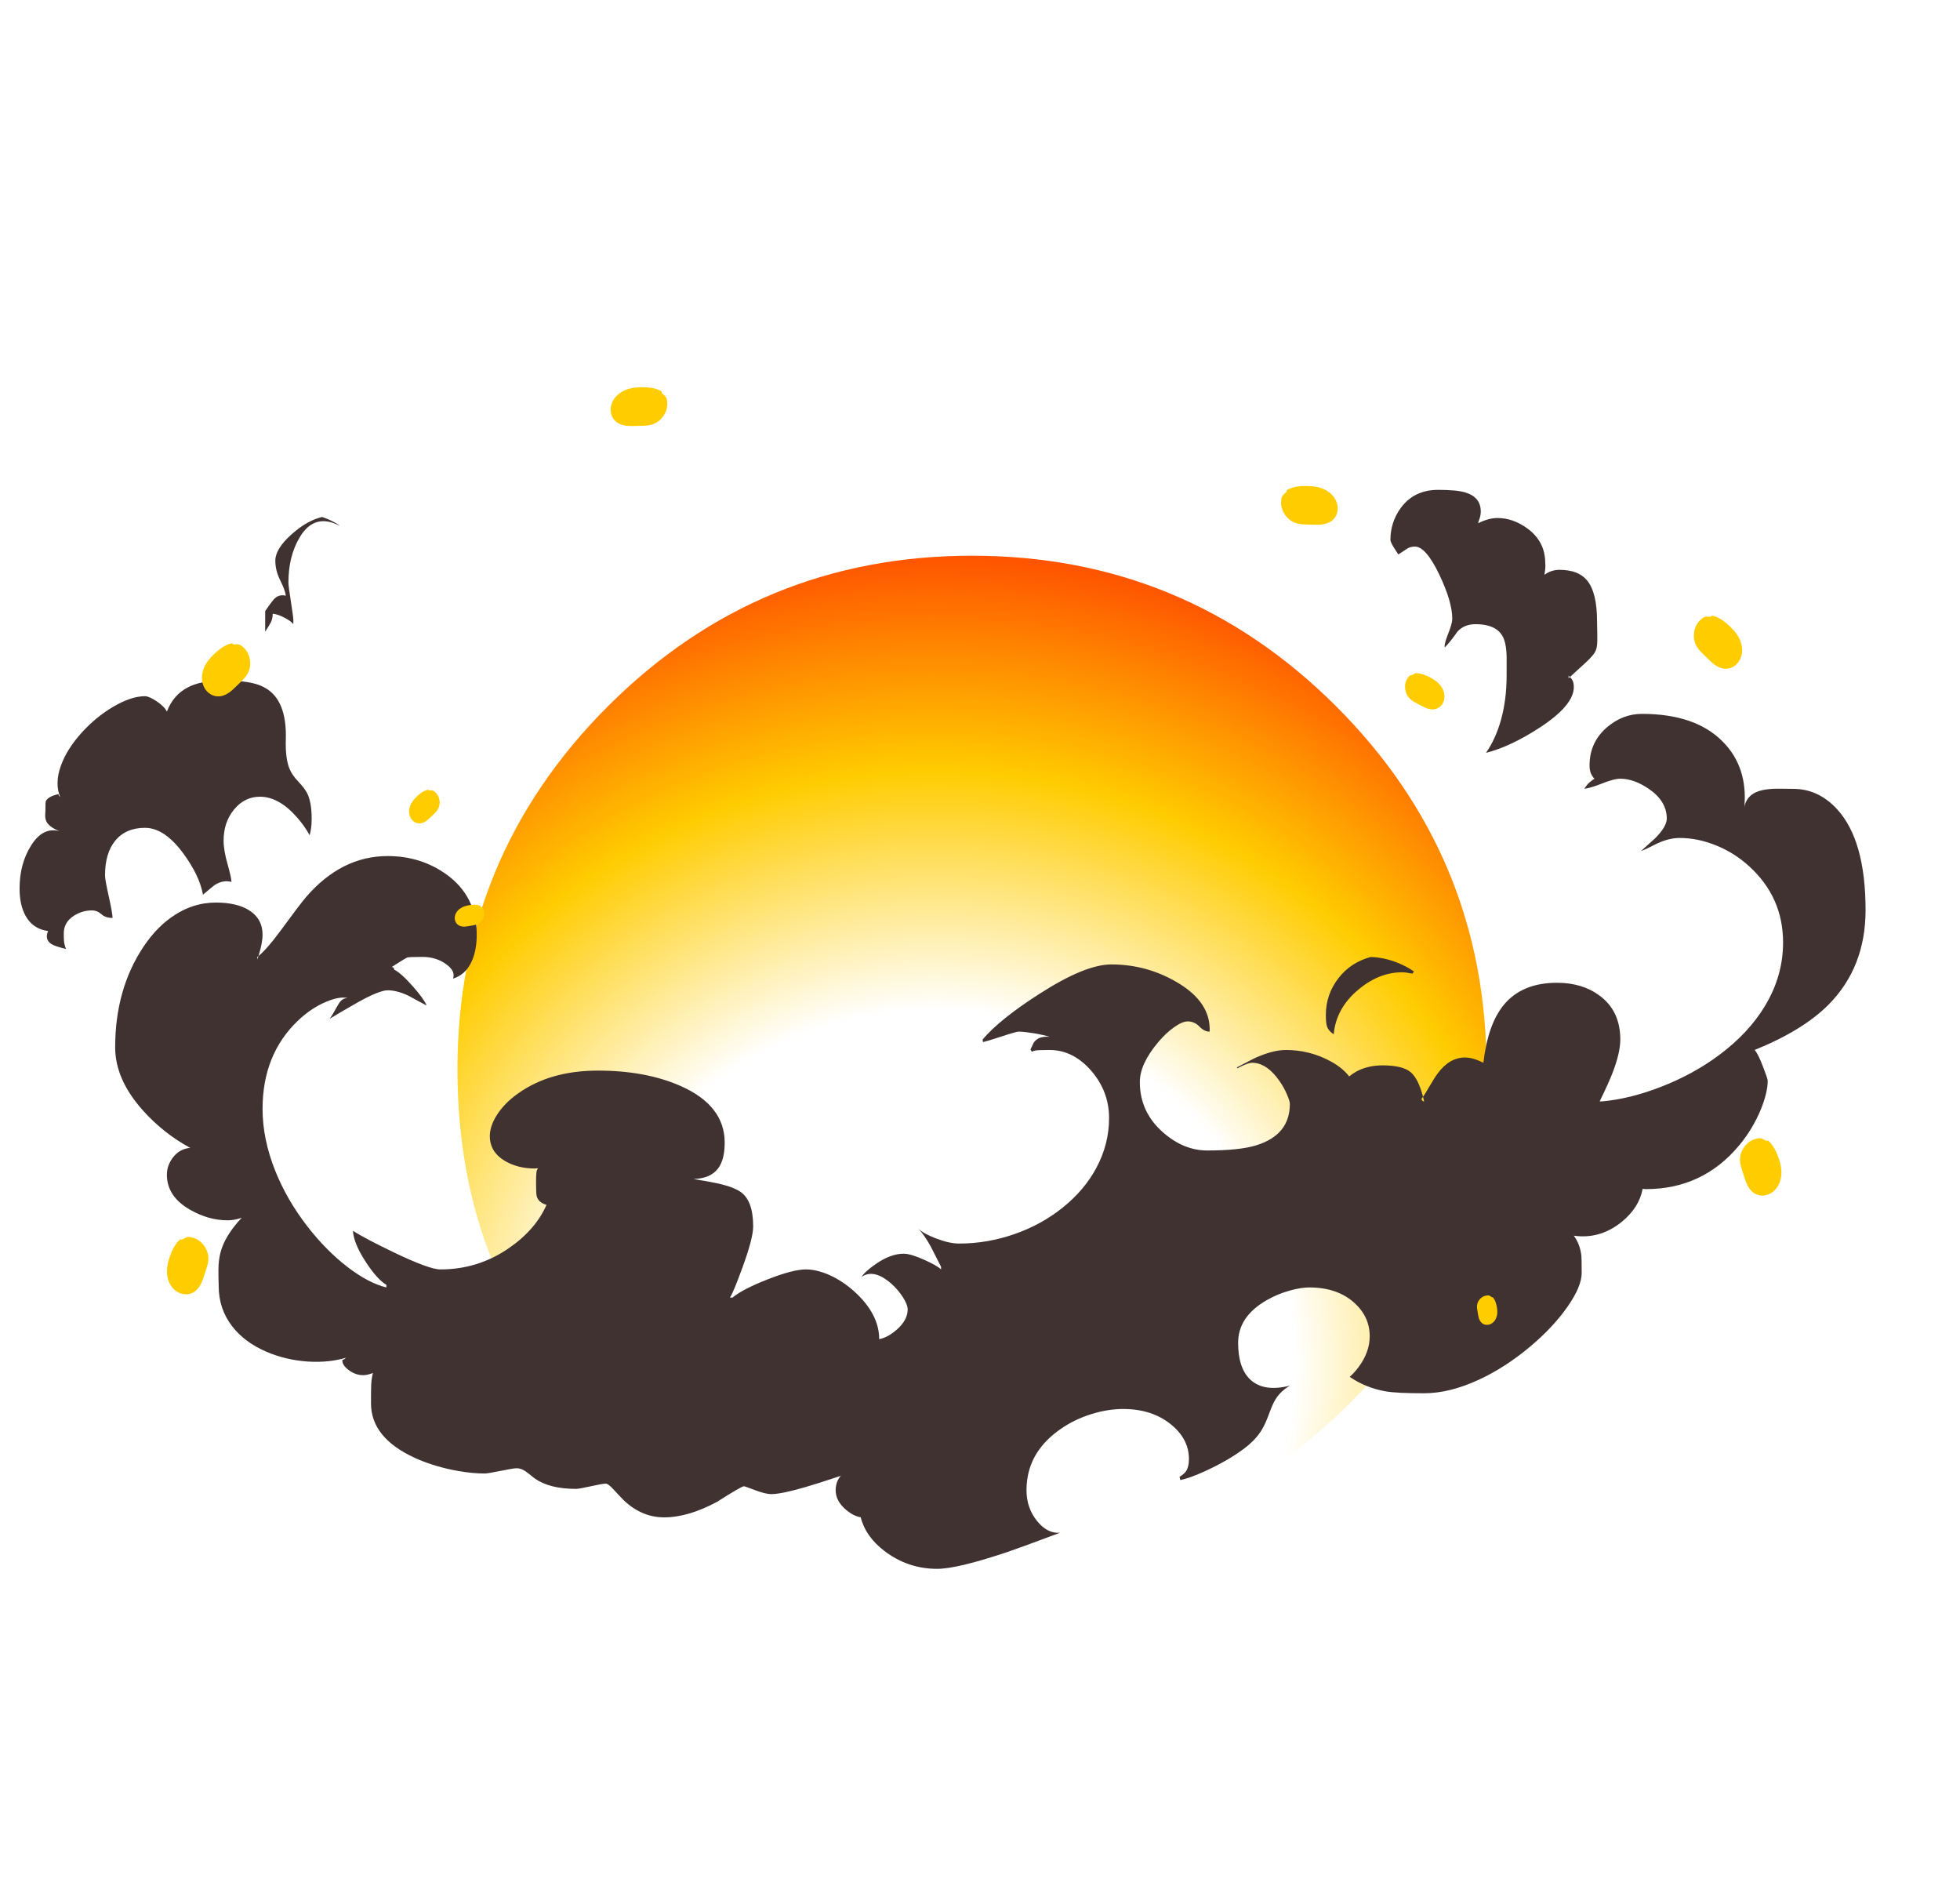 
<svg xmlns="http://www.w3.org/2000/svg" version="1.1" xmlns:xlink="http://www.w3.org/1999/xlink" preserveAspectRatio="none" x="0px" y="0px" width="625px" height="600px" viewBox="0 0 625 600">
<defs>
<radialGradient id="Gradient_1" gradientUnits="userSpaceOnUse" cx="0" cy="0" r="270.75" fx="0" fy="0" gradientTransform="matrix( 1, 0, 0, 0.976, 155.55,262.45) " spreadMethod="pad">
<stop  offset="43.529%" stop-color="#FFFFFF"/>

<stop  offset="72.941%" stop-color="#FFCC00"/>

<stop  offset="99.216%" stop-color="#FF5400"/>
</radialGradient>

<filter id="Filter_1" x="-20%" y="-20%" width="140%" height="140%" color-interpolation-filters="sRGB">
<feColorMatrix in="SourceGraphic" type="matrix" values="1 0 0 0 0 0 1 0 0 0 0 0 1 0 0 0 0 0 0.44 0" result="result1"/>
</filter>

<g id="Duplicate_Items_Folder_exploscircle03_0_Layer0_0_FILL">
<path fill="url(#Gradient_1)" stroke="none" d="
M 286.8 48.75
Q 237.55 0 168 0 98.4 0 49.2 48.75 0 97.55 0 166.5 -0.001 235.454 46.35 279.25 92.762 323.035 162.75 325.15 232.788 327.265 284.4 281.35 336.001 235.446 336 166.5 336 97.55 286.8 48.75 Z"/>
</g>

<g id="Duplicate_Items_Folder_Explosion03_6_Layer1_0_FILL">
<path fill="#413232" stroke="none" d="
M -500.3 -94.05
Q -508.4 -94.05 -518.95 -87.9 -529.2 -81.9 -537.7 -72.55 -546.65 -62.65 -550.15 -52.7 -553.75 -42.45 -550.5 -34.45 -550.6 -34.55 -550.65 -34.6 -551.45 -35.35 -551.45 -36.15 -557.8 -34.75 -559.05 -31.8 -559.2 -31.4 -559.2 -27.05 -559.2 -25.9 -559.35 -23.55 -559.35 -21.45 -558.65 -20 -557.1 -16.7 -550.9 -14.2 -560.7 -16.9 -567.65 -5.8 -574.5 5 -574.5 19.65 -574.5 29.65 -570.85 36.05 -566.55 43.65 -557.65 44.85 -559.8 49.9 -555.6 52.6 -553.55 53.85 -547 55.5 -547.9 53.4 -548.2 51.15 -548.35 49.7 -548.35 46.2 -548.35 39.65 -542.35 35.8 -537.45 32.65 -531.7 32.65 -528.55 32.65 -526.1 34.9 -523.65 37.1 -519.5 37.1 -519.5 34.5 -521.7 24.5 -523.95 14.55 -523.95 11.9 -523.95 -1.15 -517.95 -8.55 -511.7 -16.2 -500.3 -16.2 -488.7 -16.2 -477.5 -0.85 -468.05 12.05 -466 23.35 -459.8 18.1 -459.05 17.6 -454 14.45 -449.15 15.8 -449.15 13.55 -451.45 5.3 -453.8 -2.9 -453.8 -8.65 -453.8 -19.55 -447.6 -27.05 -441.4 -34.6 -432.3 -34.6 -421.05 -34.6 -410.3 -22.3 -405.7 -17.05 -402.9 -11.8 -402.35 -13.95 -402.1 -15.6 -401.7 -18 -401.7 -21.6 -401.7 -31 -404.2 -36.35 -405.6 -39.3 -409.7 -43.65 -413.55 -47.7 -415 -51.6 -417.3 -57.65 -417 -68.3 -416.25 -91.7 -429.25 -99 -434.3 -101.85 -442.1 -102.7 -446.4 -103.15 -456.15 -103.15 -467.35 -103.15 -474.7 -99.4 -483.55 -94.95 -487.35 -84.95 -488.85 -88 -493.5 -91.1 -497.95 -94.05 -500.3 -94.05
M -390.8 -198.2
Q -393.3 -199.35 -395.5 -200.05 -402.2 -198.5 -409.1 -193.45 -411.4 -191.75 -413.7 -189.7 -423.2 -181.2 -423.2 -174.25 -423.2 -168.35 -420.3 -162.6 -417.25 -156.4 -417 -153.5 -421.4 -154.6 -424.4 -151 -426.1 -148.95 -429.2 -144.4
L -429.2 -132.2
Q -426.45 -136.45 -425.75 -137.95 -424.75 -140.15 -424.75 -142.85 -421.65 -142.55 -417.5 -140.35 -413.65 -138.25 -412.55 -136.65
L -412.55 -139
Q -412.55 -140.9 -414 -150.1 -415.45 -159.3 -415.45 -161.25 -415.45 -177.05 -408.65 -188.25 -399.95 -202.65 -385.05 -194.8 -386.3 -196.05 -390.8 -198.2
M 249.5 70.05
L 250.45 68.8
Q 246.05 65.7 240.6 63.55 232.6 60.4 224.8 60.2 212.95 63.45 205.85 72.6 198.3 82.3 198.3 94.45 198.3 99.15 198.95 101.15 199.9 104 202.95 105.9 204.35 90.5 217.55 79.5 229.8 69.25 243.45 69.25 245.5 69.25 249.5 70.05
M 385.3 -83.6
Q 374.05 -83.6 364.85 -75.85 354.3 -67 354.3 -53 354.3 -48.15 357.2 -45.25 355.5 -44.1 354.5 -43.25 352.7 -41.75 351.25 -39.3 354.9 -39.75 361 -42.15 368.65 -45.25 372.5 -45.25 380.55 -45.25 389.35 -39.25 400 -32 400 -21.6 400 -17 393.1 -10 385.7 -3.4 384.7 -2.45 387.5 -3.4 394.55 -7.05 401.55 -10.2 407.55 -10.2 418.3 -10.2 429.15 -5.8 440.1 -1.4 448.85 6.65 468.8 24.9 468.8 51.65 468.8 71.5 458 89.3 448.4 105.2 431.1 118.1 415.55 129.7 396.3 137.1 378.3 144.1 361.85 145.6
L 360.3 145.6
Q 365.75 134.4 367.9 128.75 372.5 116.9 372.5 109 372.5 92.1 360.25 83.05 350 75.45 335.1 75.45 314.35 75.45 303.55 88.55 294.15 100 291.5 122.75 285.3 119.65 280.65 119.65 271.4 119.65 264.45 129.1 262.55 131.65 259.35 137.15 257.2 140.9 255.8 142.9 256.15 144.2 256.45 145.6 255.5 145.6 255.1 144.85
L 254.9 144.05
Q 255.3 143.55 255.8 142.9 253 132.15 248.5 128.35 243.7 124.3 231.85 124.3 223.1 124.3 216.35 127.95 214 129.25 212.1 130.85 208.3 125.85 201.3 122 188.9 115.2 174.65 115.2 167 115.2 156.5 119.9 156.05 120.05 145.7 125.5
L 145.95 126.05
Q 146.9 125.5 148.05 124.95 152.7 122.75 154.7 122.75 155.35 122.75 156.05 122.85 163.9 123.6 170.8 133.45 173.55 137.35 175.35 141.65 177 145.45 177 147.15 177 165.45 157.1 171.6 147.2 174.65 128.15 174.65 114.2 174.65 102.05 164 88.25 151.95 88.25 134.15 88.25 123.45 99.15 110.55 103.7 105.15 108.45 101.8 113.35 98.3 116.55 98.3 120.6 98.3 123.55 101.4 126.5 104.4 129.55 104.35 130.35 86.85 110.05 75.05 92.2 64.6 71.4 64.6 55.85 64.6 28.7 82.1 5.35 97.05 -4.75 109
L -4.55 110.55
Q -2.95 110.25 5.85 107.4 15.1 104.35 16.55 104.35 19.6 104.35 25.5 105.3 31.6 106.35 35 107.45 28 106.75 25.35 111.1 25.2 111.35 23.55 114.9
L 24.35 116.25
Q 25.25 115.75 26.35 115.55 27.9 115.2 34.8 115.2 48.8 115.2 59.5 127.5 70.05 139.7 70.05 155.5 70.05 170.9 62.55 184.9 55.45 198.15 42.6 208.45 30.1 218.5 14.2 224.05 -1.9 229.7 -18.7 229.7 -24.45 229.7 -32.5 226.6 -39.9 223.75 -42.85 220.85 -39.35 224.45 -35.5 231.35 -34.65 232.9 -29.35 243.45
L -29.35 245
Q -31.6 242.75 -39.2 239.35 -47.35 235.7 -51.45 235.7 -59.15 235.7 -67.9 241.75 -74.4 246.25 -76.4 249.45 -69.1 244.35 -58.7 253.5 -54.65 257.1 -51.85 261.55 -49.1 265.9 -49.1 268.65 -49.1 274.85 -55.35 280.45 -60.7 285.2 -65.95 286.25 -65.95 271.2 -80.95 257.8 -87.5 251.95 -95 248.5 -102.7 245 -109.3 245 -117.05 245 -132.25 251 -146.95 256.8 -152.7 261.65
L -154.25 261.65
Q -152.2 258.65 -146.8 243.75 -140.5 226.5 -140.5 219.6 -140.5 204.35 -147.95 199.15 -151.7 196.55 -158.85 194.75 -164 193.45 -175.8 191.5 -165.7 191.25 -161.2 185.2 -157.35 180 -157.35 170 -157.35 148.1 -183.3 136.55 -204 127.4 -232.35 127.4 -260.65 127.4 -279.65 140.95 -287.6 146.6 -292.05 153.55 -296.3 160.15 -296.3 166.15 -296.3 175.55 -287.25 180.9 -279.7 185.3 -269.75 185.3 -268.9 185.3 -267.8 185.15 -268.2 185.75 -268.45 186.3 -268.95 187.5 -268.95 193.65 -268.95 200.35 -268.6 201.55 -267.6 205.45 -262.75 206.8 -269.2 221.4 -284.65 232.15 -303 245 -325.55 245 -332.15 245 -353.45 234.75 -370.35 226.6 -377.3 222.15 -376.75 229.95 -369.4 241 -362.7 251.15 -357.5 254.1
L -357.5 255.65
Q -368 253.15 -380.65 243.45 -393.5 233.5 -404.5 219.2 -416.4 203.75 -423.2 186.8 -430.75 167.95 -430.75 150.05 -430.75 117.75 -409.7 97.75 -401.8 90.25 -392.9 86.6 -384.9 83.3 -380.4 84.55 -383.8 84.35 -386 88.35 -389.95 95.45 -391.05 96.75 -383.6 92.25 -377.85 89 -376.15 88 -374.55 87.1 -361.65 79.9 -356.75 79.9 -351.2 79.9 -344.45 83.1 -337.4 87 -333.65 88.9 -335.5 84.75 -341.6 77.85 -348.75 69.7 -352.85 67.7
L -353.05 66.95
Q -353.45 66.15 -354.4 66.15 -346.65 61.2 -345.3 60.55 -344.45 60.15 -336.2 60.15 -327.45 60.15 -321.25 65.15 -316.55 68.95 -318.1 73 -310.75 70.75 -307.15 63.05 -304.05 56.5 -304.05 47 -304.05 24.1 -322.25 11.15 -337.3 0.5 -356.75 0.5 -384.15 0.5 -405.1 24.85 -408.65 29 -420.15 44.7 -427.9 55.25 -433.15 59.65 -433.5 60.65 -433.85 61.7
L -433.85 60.15
Q -433.5 59.9 -433.15 59.65 -430.75 51.8 -430.75 47 -430.75 37.7 -438.5 32.7 -445.8 28 -458.45 28 -461.7 28 -464.85 28.5 -464.95 28.5 -465.05 28.5 -474.05 29.9 -482.3 35.1 -492.95 41.8 -501.15 54.05 -517.95 79.2 -517.95 113.65 -517.95 132.65 -501.5 151 -489.35 164.55 -473.55 173.1 -479.9 173.65 -483.9 178.95 -487.35 183.6 -487.35 189 -487.35 201.9 -473.55 209.75 -462.65 215.95 -451.5 215.95 -448 215.95 -444.35 214.85 -443.7 214.6 -443.05 214.4 -445.45 216.95 -447.4 219.45 -453.8 227.6 -455.7 235.25 -456.8 239.55 -456.85 245.1 -456.9 248.3 -456.7 254.85 -456.7 268.45 -448.6 278.8 -441.4 288.05 -428.8 293.55 -417.2 298.6 -403.85 299.5 -391.4 300.25 -381.3 297.2 -381.65 297.4 -381.95 297.7 -382.7 298.45 -383.5 298.45 -383.9 301.4 -379.9 304.45 -375.85 307.55 -371.25 307.55 -368.75 307.55 -365.45 306.25 -366.2 309.1 -366.45 312.55 -366.6 314.85 -366.6 324.25 -366.6 344.55 -340.7 356.45 -330.75 361 -318.55 363.55 -316.65 363.95 -314.85 364.25 -306.45 365.7 -299.4 365.7 -297.5 365.7 -290.4 364.25 -290.15 364.2 -289.9 364.15 -282.35 362.6 -280.4 362.6 -277.95 362.6 -275.4 364.25 -275.25 364.35 -275.05 364.5 -273.45 365.65 -269.65 368.7 -260.9 374.8 -245.35 374.8 -243.4 374.8 -236.5 373.25 -229.65 371.7 -227.7 371.7 -226.35 371.7 -223.45 374.8 -217.95 380.7 -216.9 381.7 -206.3 391.65 -193.2 391.65 -178.9 391.65 -161.85 382.45 -147.4 373.25 -145.95 373.25 -145.45 373.25 -139.3 375.6 -133.15 377.9 -129.85 377.9 -123.95 377.9 -109.95 373.85 -102.6 371.75 -88.6 367.05 -89.9 368.35 -90.75 370.45 -91.7 372.85 -91.7 375.6 -91.7 382.15 -85.25 387.45 -81.15 390.85 -76.9 391.6 -74 403 -62.9 411.5 -49 422.1 -31.65 422.1 -19.75 422.1 10.05 412.1 18.1 409.35 41 400.75 33.5 401.35 27.4 393.75 21.2 386.05 21.2 375.6 21.2 369.65 22.65 364.25 26.6 349.75 41.1 339.6 49.35 333.75 59.65 330.55 69.35 327.55 78.4 327.55 95.45 327.55 106.7 336.7 117.3 345.3 117.3 357.15 117.3 361.65 115.65 364.25 115.05 365.15 114.25 365.85 113.45 366.55 111.75 367.7
L 112.2 369.6
Q 118.2 368.3 127 364.25 128.35 363.65 129.75 362.95 143.7 356.25 152.6 348.85 157.85 344.4 160.9 339 162.65 336 164.95 329.75 167 324.05 168.9 321.25 171.8 316.85 177 313.75 161.5 317.65 153.55 310.1 146.4 303.3 146.4 288.4 146.4 272.95 163.2 263.25 169.55 259.55 177.15 257.45 183.7 255.65 188.45 255.65 205.05 255.65 215.15 264.75 224.25 273 224.25 284.5 224.25 293.85 217.75 302.65 215.2 306.1 212.4 308.55 222 315.1 233.85 317.15 240.25 318.25 256.45 318.25 271.6 318.25 289 310.15 304.5 302.95 319.05 290.75 332.6 279.4 341.1 267.3 349.65 255.15 349.65 247.1 349.65 238.5 349.45 236.65 348.6 229.9 345 225.05 360.5 227.25 373.3 216.9 383.5 208.65 385.7 197.5 385.7 197.4 385.7 197.35
L 387.6 197.5
Q 421.3 197.5 442.85 171.6 450.9 161.9 455.65 150.35 459.7 140.35 459.7 133.4 459.7 132.2 456.9 125 453.85 117.1 451.95 115.2 480.5 103.65 495.6 88.5 517.6 66.35 517.6 32.45 517.6 -8.7 500.85 -27.1 489.75 -39.25 474.8 -39.25 468.7 -39.35 465.65 -39.35 460.3 -39.3 456.85 -38.55 447.55 -36.65 445.9 -28.6 447.95 -52.1 433.25 -67.05 417.05 -83.6 385.3 -83.6
M 280.85 -214.55
Q 275.85 -216.1 264.75 -216.1 250.55 -216.1 242.7 -205.5 236.5 -197.05 236.5 -186.45 236.5 -185.45 238.15 -182.6 238.5 -182.05 241.15 -177.9 243.85 -179.55 246.6 -181.45 248.45 -182.55 251 -182.55 257.55 -182.55 265.55 -165.7 273.1 -149.8 273.1 -139.75 273.1 -137.1 270.5 -130.55 268.15 -124.6 268.65 -122.9 271.95 -126.2 276.15 -132.25 280.15 -136.65 286.85 -136.65 300.45 -136.65 303.75 -127.55 305.05 -124 305.25 -117.95 305.25 -110.45 305.25 -106.45 305.25 -92 301.9 -80 298.8 -68.9 293.05 -60.55 307.35 -64.15 324.55 -75.3 345 -88.55 345 -99.45 345 -102.05 344.05 -103.75 343.65 -104.4 342.7 -105.4 342.3 -105.05 341.9 -104.7
L 341.9 -106.25
Q 342.35 -105.8 342.7 -105.4 347.35 -109.7 352.85 -114.7 356.6 -118.3 357.75 -120.55 358.85 -122.8 358.9 -126.85 358.95 -129.55 358.75 -138.2 358.75 -155.5 352.75 -162.65 347.6 -168.8 336.45 -168.8 331.7 -168.8 327.6 -165.85 327.75 -166.85 327.9 -167.8 328.35 -170.9 328.1 -172.7 328.1 -185.55 317.55 -193.25 309.05 -199.45 299.85 -199.45 294.6 -199.45 288.4 -196.35 288.4 -196.85 289.2 -198.95 289.95 -201.1 289.95 -203.3 289.95 -211.8 280.85 -214.55 Z"/>
</g>

<g id="Duplicate_Items_Folder_Symbol_1_5_Layer0_0_FILL">
<path fill="#FFCC00" stroke="none" d="
M 282.45 -36.8
Q 280.35 -37.2 278.1 -34.95 274.9 -32 274.3 -27.35 273.7 -22.75 275.95 -19.05 276.7 -17.7 278.15 -16.2 279 -15.3 280.75 -13.6 284.65 -9.7 286.5 -8.4 290.05 -5.9 293.45 -6.05 296.4 -6.15 298.85 -8.2 301.2 -10.15 302.1 -13.1 303.05 -15.75 302.6 -18.9 302.2 -21.8 300.75 -24.5 298.5 -28.8 292.95 -33.35 288.25 -37.05 284.7 -37.45 284.7 -36.95 283.95 -36.85 283.65 -36.8 282.45 -36.8 Z"/>
</g>
</defs>

<g transform="matrix( 0.539, 0, 0, 0.539, 315.9,272.65) ">
<g transform="matrix( 1.812, 0, 0, 1.824, -315.45,-177.15) ">
<g transform="matrix( 1, 0, 0, 1, 0,0) ">
<use filter="url(#Filter_1)" xlink:href="#Duplicate_Items_Folder_exploscircle03_0_Layer0_0_FILL"/>
</g>
</g>

<g transform="matrix( 1, 0, 0, 1, 0,0) ">
<use xlink:href="#Duplicate_Items_Folder_Explosion03_6_Layer1_0_FILL"/>
</g>

<g transform="matrix( 1, 0, 0, 1, 141.85,-104.25) ">
<g transform="matrix( 1, 0, 0, 1, 0,0) ">
<use xlink:href="#Duplicate_Items_Folder_Symbol_1_5_Layer0_0_FILL"/>
</g>
</g>

<g transform="matrix( -1, 0, 0, 1, -163.9,-87.9) ">
<g transform="matrix( 1, 0, 0, 1, 0,0) ">
<use xlink:href="#Duplicate_Items_Folder_Symbol_1_5_Layer0_0_FILL"/>
</g>
</g>

<g transform="matrix( 0.885, 0.465, -0.465, 0.885, 190.25,69.4) ">
<g transform="matrix( 1, 0, 0, 1, 0,0) ">
<use xlink:href="#Duplicate_Items_Folder_Symbol_1_5_Layer0_0_FILL"/>
</g>
</g>

<g transform="matrix( -0.735, -0.678, -0.678, 0.735, -10.65,-53.6) ">
<g transform="matrix( 1, 0, 0, 1, 0,0) ">
<use xlink:href="#Duplicate_Items_Folder_Symbol_1_5_Layer0_0_FILL"/>
</g>
</g>

<g transform="matrix( -0.44, -0.299, -0.299, 0.44, -187.8,131.6) ">
<g transform="matrix( 1, 0, 0, 1, 0,0) ">
<use xlink:href="#Duplicate_Items_Folder_Symbol_1_5_Layer0_0_FILL"/>
</g>
</g>

<g transform="matrix( -0.634, 0, 0, 0.634, -152.15,-15) ">
<g transform="matrix( 1, 0, 0, 1, 0,0) ">
<use xlink:href="#Duplicate_Items_Folder_Symbol_1_5_Layer0_0_FILL"/>
</g>
</g>

<g transform="matrix( 0.726, -0.211, 0.211, 0.726, 51.9,-20.3) ">
<g transform="matrix( 1, 0, 0, 1, 0,0) ">
<use xlink:href="#Duplicate_Items_Folder_Symbol_1_5_Layer0_0_FILL"/>
</g>
</g>

<g transform="matrix( -0.885, 0.465, 0.465, 0.885, -209.75,127.8) ">
<g transform="matrix( 1, 0, 0, 1, 0,0) ">
<use xlink:href="#Duplicate_Items_Folder_Symbol_1_5_Layer0_0_FILL"/>
</g>
</g>

<g transform="matrix( 0.735, -0.678, 0.678, 0.735, -8.85,4.8) ">
<g transform="matrix( 1, 0, 0, 1, 0,0) ">
<use xlink:href="#Duplicate_Items_Folder_Symbol_1_5_Layer0_0_FILL"/>
</g>
</g>

<g transform="matrix( 0.412, 0.305, -0.305, 0.412, 168.25,190) ">
<g transform="matrix( 1, 0, 0, 1, 0,0) ">
<use xlink:href="#Duplicate_Items_Folder_Symbol_1_5_Layer0_0_FILL"/>
</g>
</g>
</g>
</svg>
